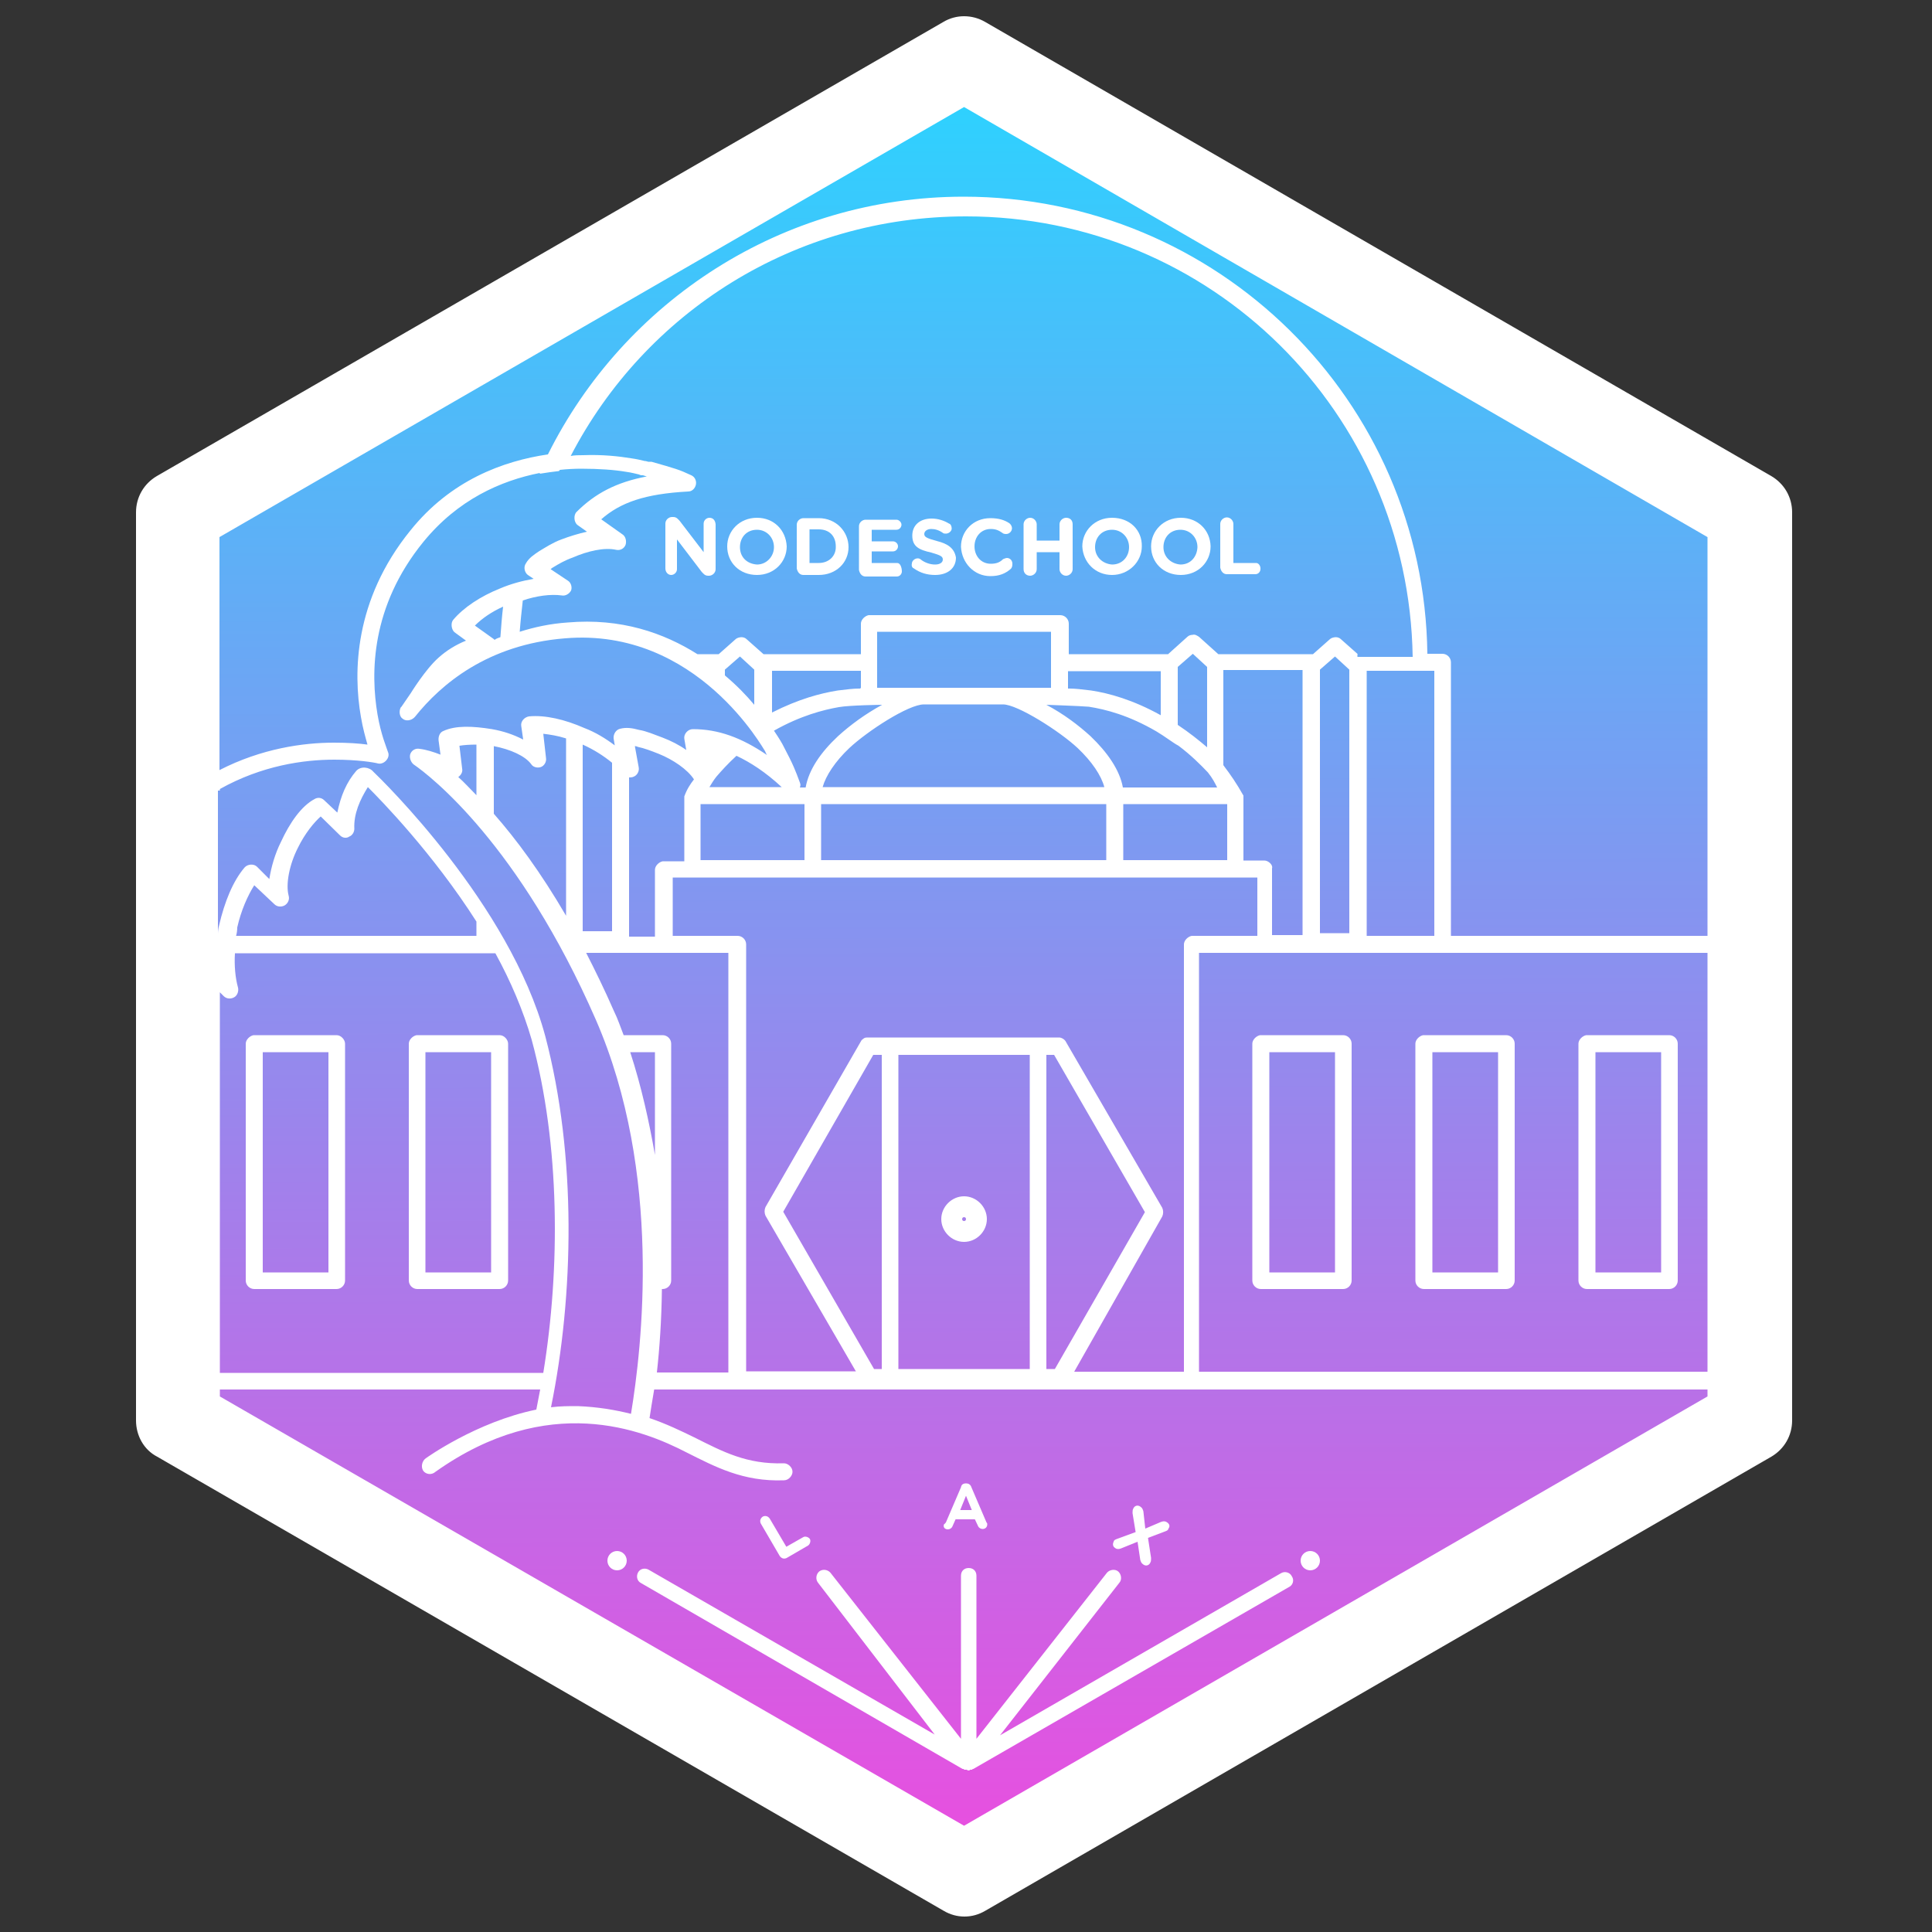 <?xml version="1.0" encoding="utf-8"?>
<!-- Generator: Adobe Illustrator 18.1.1, SVG Export Plug-In . SVG Version: 6.00 Build 0)  -->
<svg version="1.1" id="Layer_1" xmlns="http://www.w3.org/2000/svg" xmlns:xlink="http://www.w3.org/1999/xlink" x="0px" y="0px"
	 width="500px" height="500px" viewBox="0 0 500 500" enable-background="new 0 0 500 500" xml:space="preserve">
<rect x="0" y="0" width="500" height="500" fill="#333333" stroke="none"/>
<linearGradient id="polygon3755-2-6-0-3-6-3-3_1_" gradientUnits="userSpaceOnUse" x1="365.4" y1="-234.461" x2="366.785" y2="481.921" gradientTransform="matrix(0.652 0 0 0.652 10.577 169.43)">
	<stop  offset="0" style="stop-color:#2AD4FF"/>
	<stop  offset="1" style="stop-color:#EB4DDF"/>
</linearGradient>
<polygon id="polygon3755-2-6-0-3-6-3-3" fill="url(#polygon3755-2-6-0-3-6-3-3_1_)" points="
	249.5,15.1 452.9,132.6 452.9,367.8 249.5,485.1 46,367.8 46,132.6 ">
</polygon>
<g>
	<path fill="#FFFFFF" d="M249.5,321.4c3.2,0,5.9-2.7,5.9-5.9s-2.7-5.9-5.9-5.9c-3.2,0-5.9,2.7-5.9,5.9S246.3,321.4,249.5,321.4z
		 M249.5,315c0.3,0,0.5,0.2,0.5,0.5s-0.2,0.5-0.5,0.5c-0.3,0-0.5-0.2-0.5-0.5S249.2,315,249.5,315z"/>
	<path fill="#FFFFFF" d="M129.3,267.9H108h-0.2c-1,0.2-2,1.2-2,2.2v61.3c0,1.2,1,2.2,2.2,2.2h21.3c1.2,0,2.2-1,2.2-2.2v-61.3
		C131.5,269.1,130.5,267.9,129.3,267.9z M127.1,329.3h-17v-57h17V329.3z"/>
	<path fill="#FFFFFF" d="M87.1,267.9H65.8h-0.2c-1,0.2-2,1.2-2,2.2v61.3c0,1.2,1,2.2,2.2,2.2h21.3c1.2,0,2.2-1,2.2-2.2v-61.3
		C89.3,269.1,88.3,267.9,87.1,267.9z M85,329.3H68v-57h17V329.3z"/>
	<path fill="#FFFFFF" d="M410.7,333.6H432c1.2,0,2.2-1,2.2-2.2v-61.3c0-1.2-1-2.2-2.2-2.2h-21.3h-0.2c-1,0.2-2,1.2-2,2.2v61.3
		C408.5,332.6,409.5,333.6,410.7,333.6z M412.9,272.3h17v57h-17V272.3z"/>
	<path fill="#FFFFFF" d="M326.3,333.6h21.3c1.2,0,2.2-1,2.2-2.2v-61.3c0-1.2-1-2.2-2.2-2.2h-21.3h-0.2c-1,0.2-2,1.2-2,2.2v61.3
		C324.1,332.6,325.1,333.6,326.3,333.6z M328.5,272.3h17v57h-17V272.3z"/>
	<path fill="#FFFFFF" d="M368.5,333.6h21.3c1.2,0,2.2-1,2.2-2.2v-61.3c0-1.2-1-2.2-2.2-2.2h-21.3h-0.2c-1,0.2-2,1.2-2,2.2v61.3
		C366.3,332.6,367.3,333.6,368.5,333.6z M370.7,272.3h17v57h-17V272.3z"/>
	<path fill="#FFFFFF" d="M199.2,393c-0.5-0.7-1.2-0.8-1.8-0.5c-0.7,0.5-0.8,1.2-0.5,1.8l4.9,8.4c0.5,0.7,1.2,0.8,1.8,0.5l5.5-3.2
		c0.5-0.3,0.8-1.2,0.5-1.7c-0.3-0.5-1.2-0.8-1.7-0.5l-4.4,2.5L199.2,393z"/>
	<path fill="#FFFFFF" d="M241.9,448.9l-74.1-42.7c-1-0.5-2.2-0.2-2.7,0.8c-0.5,1-0.2,2.2,0.8,2.7l83.2,48.1c0,0,0,0,0.2,0
		s0.2,0.2,0.2,0.2s0,0,0.2,0c0,0,0,0,0.2,0h0.2c0.2,0,0.3,0.2,0.5,0.2c0.2,0,0.3,0,0.5-0.2h0.2h0.2c0.2,0,0.2-0.2,0.2-0.2s0,0,0.2,0
		l81.9-47.2c0.8-0.5,1.2-1.7,0.5-2.7l0,0c-0.5-1-1.8-1.3-2.7-0.8l-72.8,42l30.9-39.5c0.7-0.8,0.5-2.2-0.3-2.9
		c-0.8-0.7-2.2-0.5-2.9,0.3l-33.8,43v-42.2c0-1.2-0.8-2-2-2s-2,0.8-2,2v42.2l-33.8-43c-0.7-0.8-2-1-2.9-0.3c-0.8,0.7-1,2-0.3,2.9
		L241.9,448.9z"/>
	<circle fill="#FFFFFF" cx="339.1" cy="403.9" r="2.5"/>
	<circle fill="#FFFFFF" cx="159.7" cy="403.9" r="2.5"/>
	<path fill="#FFFFFF" d="M245.3,395.8c0.5,0,1-0.3,1.2-0.8l0.8-1.8h5l0.8,1.7c0.2,0.5,0.7,0.8,1.2,0.8c0.7,0,1.2-0.5,1.2-1.2
		c0-0.2,0-0.3-0.2-0.5l-3.9-9.1c-0.2-0.7-0.8-1-1.3-1H250c-0.7,0-1.2,0.3-1.3,1l-3.9,9.1l0,0c-0.2,0.2-0.2,0.3-0.5,0.5
		C244,395.3,244.6,395.8,245.3,395.8z M250,387.1l1.5,3.7h-3L250,387.1z"/>
	<path fill="#FFFFFF" d="M288.7,400.7c0.5,0.3,1,0.2,1.5,0l4.2-1.7l0.7,4.7c0.2,0.5,0.2,0.8,0.8,1.2c0.7,0.5,1.5,0.2,1.8-0.5
		c0.2-0.3,0.2-0.8,0.2-1.2l-0.8-5.2l4.5-1.7c0.5-0.2,0.7-0.3,0.8-0.7c0.5-0.7,0.2-1.3-0.5-1.7c-0.5-0.3-1-0.2-1.5,0l-4,1.7l-0.5-4.5
		c-0.2-0.5-0.2-0.8-0.8-1.2c-0.7-0.5-1.5-0.2-1.8,0.5c-0.2,0.3-0.2,0.8-0.2,1.2l0.8,4.9l-4.9,1.8c-0.5,0.2-0.7,0.3-0.8,0.7
		C287.8,399.9,288.2,400.4,288.7,400.7z"/>
	<path fill="#FFFFFF" d="M458.4,123.2L255,5.7c-3.4-2-7.6-2-10.9,0L40.6,123.2c-3.4,2-5.4,5.5-5.4,9.4v235c0,3.9,2,7.6,5.5,9.4
		l203.5,117.5c1.7,1,3.5,1.5,5.4,1.5s3.7-0.5,5.4-1.5L458.4,377c3.4-2,5.4-5.5,5.4-9.4v-235C463.8,128.7,461.8,125.2,458.4,123.2z
		 M56.9,204.2c10.9-6.1,21.7-7.6,29.6-7.6c6.1,0,10.3,0.7,11.4,1c1.5,0.3,3.2-1.5,2.5-3c-0.3-1-1.8-4.4-2.7-9.7
		c-1.8-10.6-1.8-27.9,11.9-44.7c8.9-10.9,20-15.8,30.1-17.8v0.2c1.7-0.3,3.4-0.5,5-0.7c0-0.2,0.2-0.2,0.2-0.3
		c1.8-0.2,3.9-0.3,5.5-0.3c4.7,0,8.7,0.3,11.6,0.8c1.5,0.2,2.5,0.5,3.4,0.7c0.3,0.2,0.7,0.2,0.8,0.2s0.2,0,0.2,0l0,0l0,0
		c0.7,0.2,0.5,0.2,1,0.3c-7.9,1.5-13.4,4.4-18.2,9.2c-0.8,0.8-0.7,2.7,0.3,3.4l2.4,1.7c-2.2,0.5-4.5,1.2-6.6,2c-2.2,0.8-4,2-5.7,3
		c-1.5,1-2.7,1.8-3.5,3.2c-0.7,1-0.3,2.4,0.5,3l1.5,1c-2.9,0.5-5.9,1.3-8.7,2.5c-5,2-9.4,4.9-12.1,8.1c-0.7,0.8-0.5,2.5,0.3,3.2
		l3,2.2c-2.5,1-5,2.5-7.1,4.4c-3.4,3-7.2,9.2-7.2,9.2l-2.4,3.5l-0.2,0.2c-0.5,1-0.3,2.4,0.5,2.9c0.8,0.7,2.2,0.5,3-0.3l0.2-0.2
		c6.7-8.4,18.8-18.7,38.8-20.3c34.3-2.9,51.6,29.1,51.8,29.2l0,0c0.3,0.7,0.2,0.5,0.5,1c-6.6-4.5-12.6-6.7-19.2-6.7
		c-1.3,0-2.4,1.3-2.2,2.5l0.5,2.9c-1.8-1.3-4-2.4-6.1-3.2c-2.2-0.8-4.2-1.7-6.1-2c-1.8-0.5-3.4-0.7-4.9-0.3c-1,0.2-1.8,1.3-1.7,2.5
		l0.3,1.8c-2.4-1.8-5-3.4-7.9-4.5c-5-2.2-10.1-3.4-14.3-3c-1.2,0.2-2.2,1.3-2,2.5l0.5,3.5c-2.5-1.3-5.2-2.2-8.1-2.7
		c-4.9-0.8-9.4-1-12.6,0.5c-0.8,0.3-1.3,1.3-1.2,2.4l0.5,3.7c-1.8-0.7-3.7-1.3-5.4-1.5c-1-0.2-2,0.3-2.4,1.3c-0.3,0.8,0,2,0.8,2.7
		c4.4,3,27.4,20.8,47.2,66.1c17.3,39.7,11.9,85,9.1,102c-4-1-8.6-1.8-13.8-2c-2.4,0-4.5,0-6.9,0.3c5.9-28.9,6.7-65-1.5-96.1
		c-9.2-34.1-42.2-66.2-44.5-68.4c-1-1.2-3.2-1.5-4.4-0.2c-2.5,2.9-4,6.4-4.9,10.8l-3.4-3.2c-0.7-0.7-1.7-0.8-2.5-0.3
		c-3.4,1.8-6.4,6.1-8.7,11.1c-1.5,3-2.5,6.4-3,9.6l-3.2-3.2c-0.8-0.8-2.4-0.7-3.2,0.2c-3,3.5-5.2,8.9-6.6,15
		c-0.2,0.7-0.3,1.5-0.3,2.2v-37.1H56.9z M351.4,169.3l-4.4-3.9c-0.3-0.3-0.8-0.5-1.3-0.5s-1.2,0.2-1.5,0.5l-4.4,3.9h-24.5l-5-4.5
		c-0.5-0.3-1-0.7-1.7-0.5c-0.5,0-1,0.2-1.3,0.5l-5,4.5h-25.7v-7.9c0-1.2-1-2.2-2.2-2.2h-49.4h-0.2c-1,0.2-2,1.2-2,2.2v7.9h-25.2
		l-4.4-3.9c-0.3-0.3-0.8-0.5-1.3-0.5s-1.2,0.2-1.5,0.5l-4.4,3.9h-5.5c-8.7-5.5-19.8-9.4-33.6-8.2c-4.5,0.3-8.6,1.2-12.4,2.4
		c0.2-2.7,0.5-5.4,0.8-8.1c3.5-1.2,7.2-1.7,10.1-1.3c1,0.2,2-0.5,2.4-1.3c0.3-0.8,0-2-0.8-2.5l-4.5-3c0.3-0.2,0.3-0.3,0.7-0.5
		c1.3-0.8,3-1.8,5-2.5c3.9-1.7,8.2-2.7,11.3-2c1,0.2,2-0.3,2.4-1.3c0.3-1,0-2.2-0.8-2.7l-5.5-3.9c5-4.4,11.4-6.6,22.5-7.2
		c1,0,1.8-0.8,2-1.8c0.2-1-0.3-2-1.2-2.4c-3.2-1.5-4-1.7-10.3-3.5H168l0,0h-0.2c-0.2,0-0.5-0.2-1-0.2c-0.8-0.2-2-0.5-3.5-0.7
		c-3-0.5-7.4-1-12.4-0.8l0,0l0,0c-1,0-2.2,0-3.2,0.2C167,80.8,205.6,56,250,56c63.4,0,114.6,50.8,115.6,114h-14.3V169.3z
		 M371.2,173.6v68.6h-17.5v-68.6L371.2,173.6L371.2,173.6z M349.2,173.3v68.2h-7.6v-68.2l3.9-3.4L349.2,173.3z M327.2,222.7h-5.4
		v-16.8c-1.8-3.2-3.4-5.5-5-7.6c0,0,0-0.2-0.2-0.2v-24.7h20.5V242h-7.9v-17.3C329.5,223.9,328.3,222.7,327.2,222.7z M300.8,314.8
		c0.3-0.7,0.3-1.5,0-2.2l-24.9-42.9c-0.3-0.7-1.2-1.2-1.8-1.2h-5c-0.2,0-0.3,0-0.5,0h-38.3h-5.7c-0.3,0-0.7,0-1,0.2
		c-0.3,0.2-0.7,0.5-0.8,0.8l-24.7,42.9c-0.3,0.7-0.3,1.5,0,2.2l23.4,40.3h-28.4V244.4c0-1.2-1-2.2-2.2-2.2h-16.8v-15.1l0,0h151.3
		v15.1h-16.8h-0.2c-1,0.2-2,1.2-2,2.2V355h-28.4L300.8,314.8z M273,354.3h-2.2V273h2l23.5,40.7L273,354.3z M266.5,273v81.3h-34V273
		H266.5z M228.2,273v81.3h-2l-23.5-40.7L226,273L228.2,273L228.2,273z M163.1,272.3h6.4v26.6C168,290.3,166,281.2,163.1,272.3z
		 M171.3,333.6c0.2,0,0.2,0,0.2,0c1.2,0,2.2-1,2.2-2.2v-61.3c0-1.2-1-2.2-2.2-2.2h-10.1c-0.8-2-1.5-4.2-2.5-6.2
		c-2.4-5.5-4.9-10.6-7.2-15.1h36.8v108.6H170C170.7,348.9,171.2,341.7,171.3,333.6z M150.8,240.9v-48.2c2.9,1.3,5.4,2.9,7.6,4.7V241
		h-7.6V240.9z M164.3,193.1c0.3,0,0.3,0,0.8,0.2c1.5,0.3,3.4,1,5.4,1.8c3.7,1.5,7.4,4,9.1,6.6c-1,1.3-1.8,2.5-2.5,4.4v16.8h-5.4
		h-0.2c-1,0.2-2,1.2-2,2.2v17.3h-6.7v-41.2c0.3,0,0.8,0,1.2-0.2c0.8-0.3,1.5-1.3,1.3-2.4L164.3,193.1z M281.8,182.9
		c4.4,0.7,10.3,2.2,17.5,6.4c2.2,1.3,4.2,2.9,5.7,3.7c3.2,2.4,5.7,4.9,7.6,6.9c1.2,1.5,1.8,2.7,2.4,3.9h-24.4
		c-0.8-4.5-4-9.1-8.4-13.3c-3.2-2.9-6.9-5.7-11.4-8.1C270.5,182.4,279.6,182.7,281.8,182.9z M276.4,178.2v-4.5l0,0h24v11.4
		c-7.2-4-13.4-5.7-18-6.4c-2.4-0.3-4.2-0.5-5.5-0.5C276.6,178.2,276.6,178.2,276.4,178.2z M304.8,187.6v-15l3.9-3.4l3.7,3.4v20.8
		C310.3,191.6,307.8,189.6,304.8,187.6z M317.6,208.1v14.5h-26.9v-14.5H317.6z M286.3,208.1v14.5h-73.8v-14.5H286.3z M212.9,203.7
		c0.8-2.9,3.2-6.6,6.9-10.1c4.7-4.4,15.3-11.3,19.3-11.3h20.5c3.7,0,14.6,6.9,19.3,11.3c3.7,3.5,6.1,7.1,6.9,10.1H212.9z M272,178
		h-45v-14.5h45V178z M228.3,182.4c-4.4,2.4-8.2,5.2-11.4,8.1c-4.5,4.2-7.6,8.7-8.4,13.3H207c0.2-0.5,0.2-0.8,0-1.3
		c-1.2-3.2-1.5-4.2-4.5-9.9l0,0c0,0-0.7-1.3-2.2-3.5c6.9-3.9,12.8-5.4,16.8-6.1C219.9,182.5,228.3,182.4,228.3,182.4z M222.6,178.2
		c-0.2,0-0.2,0-0.3,0c-1.3,0-3.2,0.2-5.5,0.5c-4.4,0.7-10.1,2.2-17,5.7v-10.8h23v4.5H222.6z M202.3,203.7h-18.7
		c0.5-0.8,1-1.7,1.8-2.7c1.3-1.5,3-3.4,5.2-5.4C194.2,197.3,198.1,199.8,202.3,203.7z M208.2,208.1v14.5h-26.9v-14.5H208.2z
		 M195.2,173.3v9.1c-2-2.4-4.5-5-7.6-7.6v-1.5l3.9-3.4L195.2,173.3z M130.2,157c-0.3,2.5-0.5,5.2-0.7,7.9c-0.5,0.2-1,0.3-1.5,0.7
		l-0.2-0.2l-4.9-3.5C124.8,160,127.3,158.3,130.2,157z M140.6,189.9c1.7,0.2,3.7,0.5,5.9,1.2V237c-6.6-11.3-12.9-19.8-18.7-26.4
		v-17.5c4.2,0.8,8.1,2.5,9.7,4.7c0.5,0.8,1.7,1,2.5,0.7c0.8-0.3,1.5-1.3,1.3-2.4L140.6,189.9z M118.9,193c1.2-0.2,2.7-0.3,4.4-0.3
		v13.1c-1.7-1.7-3.2-3.4-4.7-4.7c0.7-0.5,1.2-1.3,1-2.2L118.9,193z M74.7,231.8c-0.8-3,0.2-8.1,2.4-12.4c1.8-3.7,4.2-6.6,5.9-8.1
		l5,4.9c0.7,0.7,1.7,0.8,2.4,0.3c0.8-0.3,1.3-1.2,1.3-2c-0.2-3.9,1.5-7.6,3.5-10.8c3.4,3.4,16.8,17.1,28.1,34.8v3.7H61.1
		c0.2-0.7,0.3-1.5,0.3-2.2c1-4.4,2.7-8.2,4.4-10.9L71,234c0.7,0.7,1.8,0.8,2.7,0.3C74.5,233.8,75,232.8,74.7,231.8z M56.9,256.8l1,1
		c0.7,0.7,1.8,0.8,2.7,0.3s1.2-1.7,1-2.5c-0.7-2.5-1-5.7-0.8-8.9h67.4c3.9,7.1,7.2,14.8,9.4,22.4c7.4,27.2,7.4,59.3,3,86.2H56.9
		L56.9,256.8L56.9,256.8z M441.9,361.4L249.5,472.5L56.9,361.4v-1.8h82.9c-0.3,1.7-0.7,3.5-1,5.2c-15.6,3.2-28.6,12.6-28.6,12.6
		c-1,0.7-1.3,2.2-0.7,3.2c0.7,1,2.2,1.2,3.2,0.3c29.2-20.7,53.6-10.9,65-5c7.4,3.7,14.6,7.6,25.2,7.2c1.2,0,2.2-1.2,2.2-2.2
		c0-1.2-1.2-2.2-2.2-2.2c-9.7,0.3-15.8-3-23.2-6.7c-3.5-1.7-7.2-3.5-11.6-5c0.3-2,0.7-4.5,1.2-7.4h272.6V361.4z M441.9,355H310.3
		V246.6h131.6V355z M441.9,242.2h-66.4v-70.8c0-1.2-1-2.2-2.2-2.2h-3.9c-0.8-65.6-54.3-118.3-120-118.3l0,0
		c-47.1,0-87.9,27.2-107.6,66.7c-11.6,1.7-25.2,6.7-35.6,19.7c-14.6,18-14.8,36.8-12.8,48.2c0.5,3,1.2,5.4,1.7,7.2
		c-2.2-0.3-5-0.5-8.7-0.5c-7.9,0-18.7,1.5-29.6,7.1V139L249.5,27.7L441.9,139V242.2z"/>
	<path fill="#FFFFFF" d="M183.6,134c-0.8,0-1.5,0.7-1.5,1.5v7.4l-6.2-8.1c-0.5-0.5-0.8-1-1.7-1h-0.3c-0.8,0-1.7,0.7-1.7,1.7v11.6
		c0,1,0.7,1.7,1.5,1.7l0,0c0.8,0,1.5-0.7,1.5-1.5v-7.7l6.4,8.4c0.5,0.5,0.8,1,1.7,1h0.2c0.8,0,1.7-0.7,1.7-1.7v-11.6
		C185.1,134.6,184.5,134,183.6,134z"/>
	<path fill="#FFFFFF" d="M195.9,134c-4.5,0-7.7,3.4-7.7,7.4c0,4.2,3.2,7.4,7.7,7.4c4.5,0,7.7-3.4,7.7-7.4
		C203.4,137.2,200.3,134,195.9,134z M195.9,146.1c-2.7-0.2-4.4-2-4.4-4.5c0-2.5,1.7-4.5,4.4-4.5c2.5,0,4.4,2,4.4,4.5
		C200.3,144,198.4,146.1,195.9,146.1z"/>
	<path fill="#FFFFFF" d="M211.9,134.1h-4c-0.8,0-1.7,0.7-1.7,1.7v11.3c0.2,1,0.8,1.7,1.7,1.7l0,0h4c4.5,0,7.7-3.2,7.7-7.2
		S216.4,134.1,211.9,134.1z M211.9,145.7h-2.4V137h2.4c2.7,0,4.4,1.7,4.4,4.4C216.4,143.9,214.5,145.7,211.9,145.7z"/>
	<path fill="#FFFFFF" d="M232.2,145.7h-6.6v-3h5.5c0.8,0,1.3-0.7,1.3-1.3c0-0.8-0.7-1.3-1.3-1.3h-5.5v-3h6.4c0.8,0,1.3-0.7,1.3-1.3
		c0-0.7-0.7-1.3-1.3-1.3H224c-0.8,0-1.7,0.7-1.7,1.7v11.3c0.2,1,0.8,1.7,1.7,1.7l0,0h8.1c0.8,0,1.3-0.7,1.3-1.3
		C233.4,146.9,233,145.7,232.2,145.7z"/>
	<path fill="#FFFFFF" d="M242.4,140c-2.5-0.7-3.2-1-3.2-1.8c0-0.7,0.7-1.3,1.8-1.3c1,0,2,0.3,3,1c0.2,0.2,0.5,0.2,0.8,0.2
		c0.8,0,1.5-0.7,1.5-1.3c0-0.7-0.3-1.2-0.7-1.3c-1.3-0.8-2.9-1.3-4.5-1.3c-3,0-5,1.7-5,4.4c0,2.9,1.8,3.7,4.9,4.4c2.4,0.7,3,1,3,1.8
		c0,0.8-0.8,1.3-2,1.3c-1.3,0-2.7-0.5-3.7-1.3c-0.2-0.2-0.5-0.3-0.8-0.3c-0.8,0-1.5,0.7-1.5,1.3c-0.2,0.8,0.2,1.2,0.5,1.3l0,0
		c1.7,1.2,3.5,1.7,5.5,1.7c3.2,0,5.4-1.7,5.4-4.5C247,141.9,245.3,140.7,242.4,140z"/>
	<path fill="#FFFFFF" d="M260.6,144.4c-0.3,0-0.7,0.2-1,0.3c-0.8,0.8-1.7,1.2-3.2,1.2c-2.5,0-4.2-2-4.2-4.5c0-2.5,1.7-4.5,4.2-4.5
		c1.2,0,2,0.3,3,1c0.2,0.2,0.5,0.3,1,0.3c0.8,0,1.5-0.7,1.5-1.5c0-0.5-0.3-1-0.7-1.3c-1.2-0.8-2.7-1.3-4.9-1.3
		c-4.5,0-7.6,3.4-7.6,7.4c0.2,4.2,3.4,7.6,7.6,7.6c2.4,0,3.9-0.7,5.2-1.8c0.3-0.2,0.5-0.7,0.5-1.2
		C262.1,145.1,261.4,144.4,260.6,144.4z"/>
	<path fill="#FFFFFF" d="M275.9,134c-0.8,0-1.7,0.7-1.7,1.7v4.2h-5.9v-4.2c0-0.8-0.7-1.7-1.7-1.7c-0.8,0-1.7,0.7-1.7,1.7v11.6
		c0,1,0.7,1.7,1.7,1.7c0.8,0,1.7-0.7,1.7-1.7v-4.4h5.9v4.4c0,0.8,0.7,1.7,1.7,1.7c0.8,0,1.7-0.7,1.7-1.7v-11.6
		C277.6,134.6,276.9,134,275.9,134z"/>
	<path fill="#FFFFFF" d="M287.8,134c-4.5,0-7.7,3.4-7.7,7.4c0.2,4.2,3.4,7.4,7.7,7.4s7.7-3.4,7.7-7.4
		C295.6,137.2,292.4,134,287.8,134z M287.8,146.1c-2.5-0.2-4.4-2-4.4-4.5c0-2.5,1.7-4.5,4.4-4.5c2.5,0,4.4,2,4.4,4.5
		C292.2,144,290.5,146.1,287.8,146.1z"/>
	<path fill="#FFFFFF" d="M305.6,134c-4.5,0-7.7,3.4-7.7,7.4c0,4.2,3.2,7.4,7.7,7.4c4.5,0,7.7-3.4,7.7-7.4
		C313.2,137.2,310,134,305.6,134z M305.5,146.1c-2.5-0.2-4.4-2-4.4-4.5c0-2.5,1.7-4.5,4.4-4.5c2.5,0,4.4,2,4.4,4.5
		C309.8,144,308.2,146.1,305.5,146.1z"/>
	<path fill="#FFFFFF" d="M325.1,145.7h-5.9v-10.1c0-0.8-0.7-1.7-1.7-1.7c-0.8,0-1.7,0.7-1.7,1.7v11.3c0.2,1,0.8,1.7,1.7,1.7l0,0h7.4
		c0.8,0,1.3-0.7,1.3-1.3C326.3,146.6,325.8,145.7,325.1,145.7z"/>
</g>
</svg>
